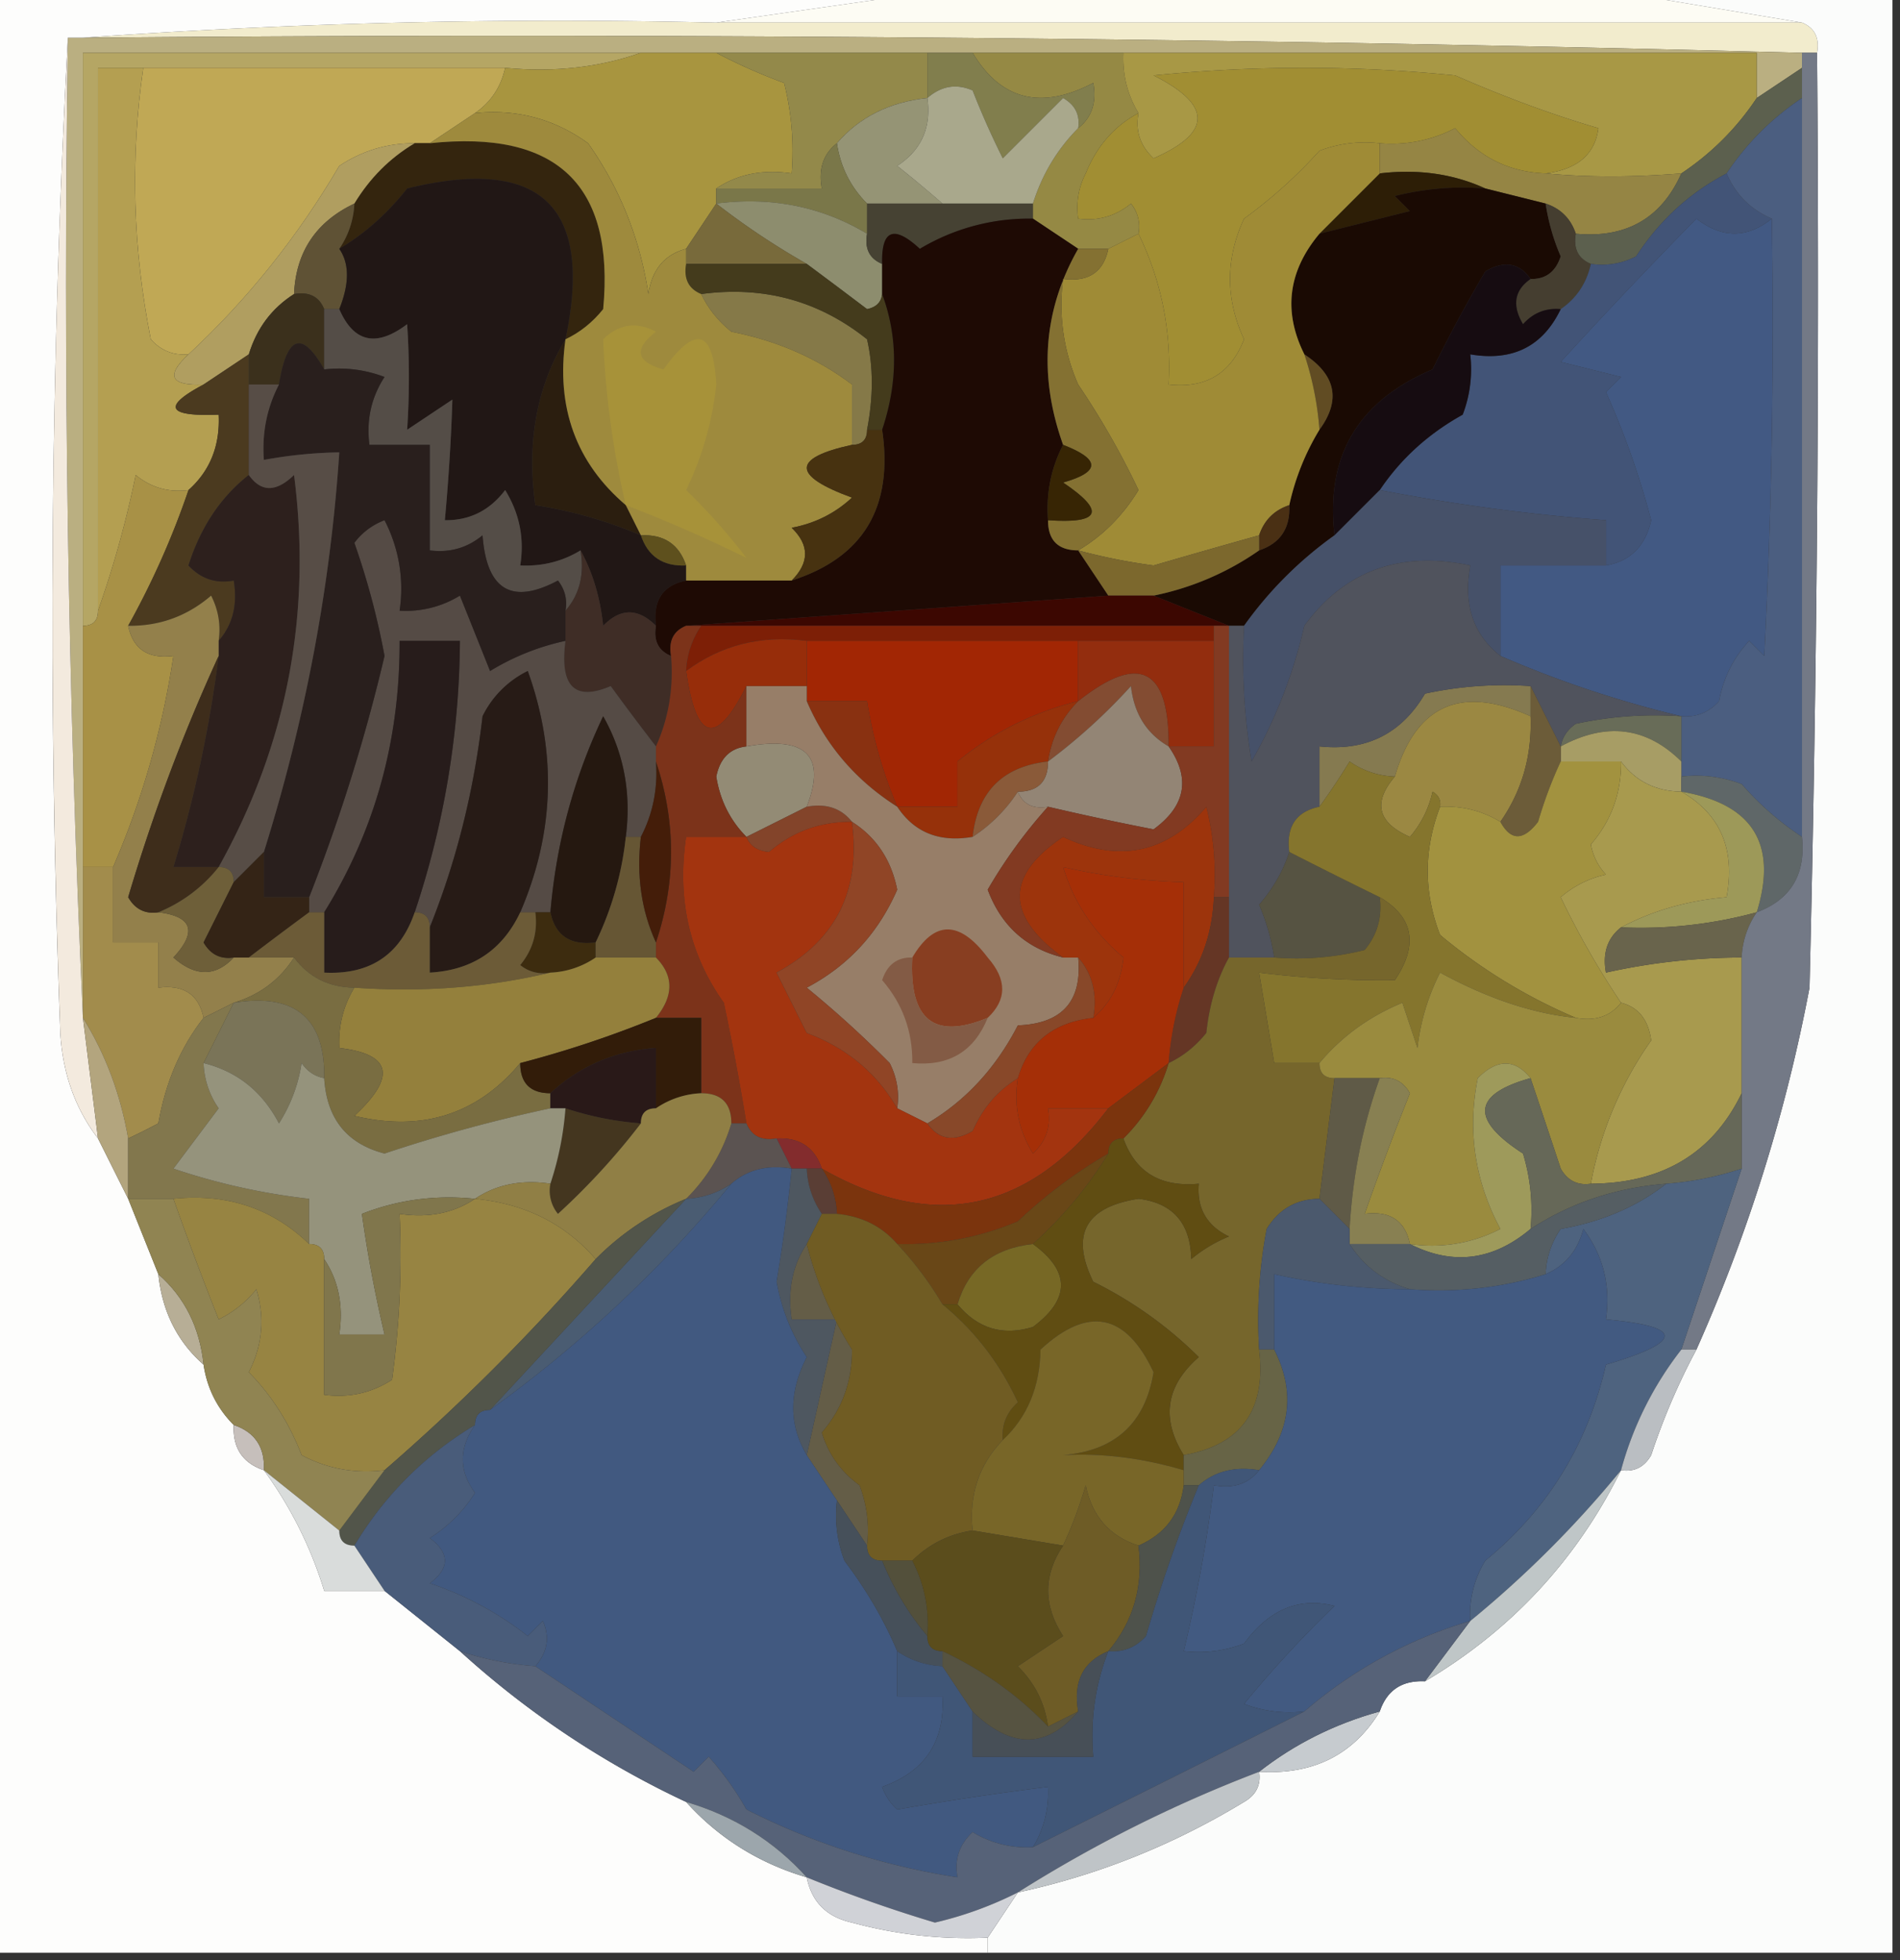 <svg xmlns="http://www.w3.org/2000/svg" width="126" height="130" style="shape-rendering:geometricPrecision;text-rendering:geometricPrecision;image-rendering:optimizeQuality;fill-rule:evenodd;clip-rule:evenodd"><rect width="100%" height="100%" fill="#333333" stroke="none"/><path style="opacity:1" fill="#fdfcf4" d="M61.5-.5h46l12 2h-72l14-2z"/><path style="opacity:1" fill="#f2eccd" d="M5.5 2.5a441.595 441.595 0 0 1 42-1h72c.838.342 1.172 1.008 1 2h-1a3249.6 3249.6 0 0 0-114-1z"/><path style="opacity:1" fill="#baaf81" d="M4.5 2.5h1a3249.6 3249.6 0 0 1 114 1v1l-3 2v-3H5.5v64c-.997-21.494-1.33-43.16-1-65z"/><path style="opacity:1" fill="#b5a664" d="M42.5 3.5c-2.787.977-5.787 1.31-9 1h-27v36c0 .667-.333 1-1 1v-38h37z"/><path style="opacity:1" fill="#fdfdfc" d="M-.5-.5h62l-14 2a441.595 441.595 0 0 0-42 1h-1a728.256 728.256 0 0 0-.5 66c.156 2.69.99 5.024 2.5 7l2 4 2 5c.255 2.467 1.255 4.467 3 6 .233 1.562.9 2.895 2 4-.073 1.527.594 2.527 2 3a26.792 26.792 0 0 1 4 8h4l5 4a60.143 60.143 0 0 0 15 10c2.162 2.397 4.829 4.064 8 5 .325 1.632 1.325 2.632 3 3a29.144 29.144 0 0 0 9 1v1h-66V-.5z"/><path style="opacity:1" fill="#c0a855" d="M9.5 4.5h24c-.282 1.278-.949 2.278-2 3l-3 2h-1c-1.808-.009-3.475.491-5 1.5-2.752 4.693-6.085 8.86-10 12.5-.996.086-1.83-.248-2.5-1-1.196-6.033-1.363-12.033-.5-18z"/><path style="opacity:1" fill="#a8953f" d="M42.5 3.5h5a36.212 36.212 0 0 0 4.5 2c.495 1.973.662 3.973.5 6-1.915-.284-3.581.049-5 1v1l-2 3c-1.431.38-2.264 1.38-2.5 3-.557-3.675-1.89-7.008-4-10-2.228-1.613-4.728-2.28-7.5-2 1.051-.722 1.718-1.722 2-3 3.213.31 6.213-.023 9-1z"/><path style="opacity:1" fill="#958944" d="M64.5 3.5h10c-.067 1.459.266 2.792 1 4-1.593.848-2.76 2.181-3.5 4a4.932 4.932 0 0 0-.5 3c1.322.17 2.489-.163 3.5-1 .464.594.631 1.261.5 2l-2 1h-2l-3-2v-1c.61-1.934 1.61-3.6 3-5 .904-.709 1.237-1.709 1-3-3.454 1.81-6.12 1.143-8-2z"/><path style="opacity:1" fill="#a89845" d="M74.5 3.5h42v3c-1.333 2-3 3.667-5 5-3.248.262-6.248.262-9 0 2.106-.262 3.273-1.262 3.5-3-2.967-.864-6.134-2.03-9.5-3.5a100.25 100.25 0 0 0-20 0c3.89 1.963 3.89 3.796 0 5.5-.886-.825-1.219-1.825-1-3-.734-1.208-1.067-2.541-1-4z"/><path style="opacity:1" fill="#817e4d" d="M61.5 3.5h3c1.88 3.143 4.546 3.81 8 2 .237 1.291-.096 2.291-1 3 .13-.876-.203-1.543-1-2l-4 4a54.516 54.516 0 0 1-2-4.5c-1.077-.47-2.077-.303-3 .5v-3z"/><path style="opacity:1" fill="#34250e" d="M27.5 9.5h1c8.439-.897 12.272 2.77 11.5 11-.708.88-1.542 1.547-2.5 2 1.863-8.832-1.637-12.165-10.5-10-1.301 1.655-2.801 2.989-4.5 4a5.728 5.728 0 0 0 1-3c1.027-1.694 2.36-3.027 4-4z"/><path style="opacity:1" fill="#93894a" d="M47.5 3.5h14v3c-2.514.27-4.514 1.27-6 3-.904.709-1.237 1.709-1 3h-7c1.419-.951 3.085-1.284 5-1a18.436 18.436 0 0 0-.5-6 36.212 36.212 0 0 1-4.5-2z"/><path style="opacity:1" fill="#959475" d="M61.5 6.5c.273 1.951-.393 3.451-2 4.5 1.07.852 2.07 1.685 3 2.5h-5c-1.1-1.105-1.767-2.438-2-4 1.486-1.73 3.486-2.73 6-3z"/><path style="opacity:1" fill="#a9a88c" d="M71.5 8.5c-1.39 1.4-2.39 3.066-3 5h-6a81.718 81.718 0 0 0-3-2.5c1.607-1.049 2.273-2.549 2-4.5.923-.803 1.923-.97 3-.5.59 1.51 1.256 3.01 2 4.5l4-4c.797.457 1.13 1.124 1 2z"/><path style="opacity:1" fill="#7a7749" d="M55.5 9.5c.233 1.562.9 2.895 2 4v2c-3.005-1.8-6.338-2.466-10-2v-1h7c-.237-1.291.096-2.291 1-3z"/><path style="opacity:1" fill="#958544" d="M102.5 11.5c2.752.262 5.752.262 9 0-1.329 2.98-3.663 4.313-7 4-.333-1-1-1.667-2-2l-4-1c-2.107-.968-4.44-1.302-7-1v-2a9.106 9.106 0 0 0 5-1c1.571 1.915 3.571 2.915 6 3z"/><path style="opacity:1" fill="#a18e33" d="M102.5 11.5c-2.429-.085-4.429-1.085-6-3a9.106 9.106 0 0 1-5 1 8.434 8.434 0 0 0-4 .5 31.857 31.857 0 0 1-5 4.5c-1.238 2.668-1.238 5.334 0 8-.875 2.273-2.542 3.273-5 3 .19-3.532-.477-6.865-2-10a2.428 2.428 0 0 0-.5-2c-1.011.837-2.178 1.17-3.5 1a4.932 4.932 0 0 1 .5-3c.74-1.819 1.907-3.152 3.5-4-.219 1.175.114 2.175 1 3 3.89-1.704 3.89-3.537 0-5.5a100.25 100.25 0 0 1 20 0c3.366 1.47 6.533 2.636 9.5 3.5-.227 1.738-1.394 2.738-3.5 3z"/><path style="opacity:1" fill="#2d1e06" d="M91.5 11.5c2.56-.302 4.893.032 7 1a18.436 18.436 0 0 0-6 .5l1 1-6 1.5 4-4z"/><path style="opacity:1" fill="#8d8d6e" d="M47.5 13.5c3.662-.466 6.995.2 10 2-.172.992.162 1.658 1 2v2c-.06.543-.393.876-1 1a493.061 493.061 0 0 0-4-3 49.852 49.852 0 0 1-6-4z"/><path style="opacity:1" fill="#1a0a03" d="m98.5 12.5 4 1a14.102 14.102 0 0 0 1 3.5c-.336 1.03-1.003 1.53-2 1.5-.751-1.073-1.75-1.24-3-.5a99.673 99.673 0 0 0-3.5 6.5c-4.94 2.09-7.106 5.758-6.5 11a25.635 25.635 0 0 0-6 6h-1l-5-2a18.674 18.674 0 0 0 7-3c1.406-.473 2.073-1.473 2-3a16.328 16.328 0 0 1 2-5c1.43-1.955 1.097-3.621-1-5-1.417-2.84-1.084-5.507 1-8l6-1.5-1-1a18.436 18.436 0 0 1 6-.5z"/><path style="opacity:1" fill="#5c604e" d="M119.5 4.5v2c-2 1.333-3.667 3-5 5-2.455 1.287-4.455 3.12-6 5.5a4.932 4.932 0 0 1-3 .5c-.838-.342-1.172-1.008-1-2 3.337.313 5.671-1.02 7-4 2-1.333 3.667-3 5-5l3-2z"/><path style="opacity:1" fill="#464233" d="M57.5 13.5h11v1a14.075 14.075 0 0 0-7.5 2c-1.726-1.598-2.56-1.264-2.5 1-.838-.342-1.172-1.008-1-2v-2z"/><path style="opacity:1" fill="#786a3b" d="M47.5 13.5a49.852 49.852 0 0 0 6 4h-8v-1l2-3z"/><path style="opacity:1" fill="#b09e60" d="M27.5 9.5c-1.64.973-2.973 2.306-4 4-2.544 1.208-3.878 3.208-4 6-1.474.936-2.474 2.27-3 4l-3 2c-2.198.091-2.531-.576-1-2 3.915-3.64 7.248-7.807 10-12.5 1.525-1.009 3.192-1.509 5-1.5z"/><path style="opacity:1" fill="#5f5235" d="M23.5 13.5a5.728 5.728 0 0 1-1 3c.676.979.676 2.312 0 4h-1c-.342-.838-1.008-1.172-2-1 .122-2.792 1.456-4.792 4-6z"/><path style="opacity:1" fill="#211715" d="M37.5 22.5c-1.914 3.184-2.58 6.851-2 11a29.413 29.413 0 0 1 7 2c.473 1.406 1.473 2.073 3 2v1c-1.548.321-2.215 1.321-2 3-1.188-1.184-2.355-1.184-3.5 0-.198-1.882-.698-3.548-1.5-5-1.208.734-2.541 1.067-4 1 .285-1.788-.048-3.455-1-5-1.024 1.353-2.357 2.02-4 2 .25-2.714.417-5.38.5-8l-3 2a52.61 52.61 0 0 0 0-7c-2.045 1.543-3.545 1.21-4.5-1 .676-1.688.676-3.021 0-4 1.699-1.011 3.199-2.345 4.5-4 8.863-2.165 12.363 1.168 10.5 10z"/><path style="opacity:1" fill="#453e30" d="M102.5 13.5c1 .333 1.667 1 2 2-.172.992.162 1.658 1 2-.282 1.278-.949 2.278-2 3-.996-.086-1.829.248-2.5 1-.74-1.25-.573-2.25.5-3 .997.03 1.664-.47 2-1.5a14.102 14.102 0 0 1-1-3.5z"/><path style="opacity:1" fill="#857948" d="M46.5 19.5c4.134-.557 7.8.443 11 3 .42 1.826.42 3.826 0 6 0 .667-.333 1-1 1v-4c-2.294-1.737-4.96-2.904-8-3.5-.88-.708-1.547-1.542-2-2.5z"/><path style="opacity:1" fill="#443b1c" d="M45.5 17.5h8c1.315.976 2.648 1.976 4 3 .607-.124.94-.457 1-1 1.051 2.844 1.051 5.844 0 9h-1c.42-2.174.42-4.174 0-6-3.2-2.557-6.866-3.557-11-3-.838-.342-1.172-1.008-1-2z"/><path style="opacity:1" fill="#3b301c" d="M19.5 19.5c.992-.172 1.658.162 2 1v4c-1.469-2.6-2.469-2.267-3 1h-2v-2c.526-1.73 1.526-3.064 3-4z"/><path style="opacity:1" fill="#425477" d="M114.5 11.5c.6 1.4 1.6 2.4 3 3-1.635 1.315-3.301 1.315-5 0a364.773 364.773 0 0 0-9 9.5l4 1-1 1a55.03 55.03 0 0 1 3 8.5c-.379 1.713-1.379 2.713-3 3v-3a128.88 128.88 0 0 1-15-2c1.39-2.071 3.224-3.738 5.5-5a8.434 8.434 0 0 0 .5-4c2.813.475 4.813-.525 6-3 1.051-.722 1.718-1.722 2-3a4.932 4.932 0 0 0 3-.5c1.545-2.38 3.545-4.213 6-5.5z"/><path style="opacity:1" fill="#614c23" d="M86.5 23.5c2.097 1.379 2.43 3.045 1 5a20.677 20.677 0 0 0-1-5z"/><path style="opacity:1" fill="#160c11" d="M101.5 18.5c-1.073.75-1.24 1.75-.5 3 .671-.752 1.504-1.086 2.5-1-1.187 2.475-3.187 3.475-6 3a8.434 8.434 0 0 1-.5 4c-2.276 1.262-4.11 2.929-5.5 5l-3 3c-.606-5.242 1.56-8.91 6.5-11a99.673 99.673 0 0 1 3.5-6.5c1.25-.74 2.249-.573 3 .5z"/><path style="opacity:1" fill="#2b1e0f" d="M37.5 22.5c-.633 4.518.7 8.184 4 11l1 2a29.413 29.413 0 0 0-7-2c-.58-4.149.086-7.816 2-11z"/><path style="opacity:1" fill="#9f8b36" d="M91.5 9.5v2l-4 4c-2.084 2.493-2.417 5.16-1 8a20.677 20.677 0 0 1 1 5 16.328 16.328 0 0 0-2 5c-1 .333-1.667 1-2 2-2.326.651-4.66 1.318-7 2a39.12 39.12 0 0 1-5-1c1.618-.951 2.951-2.284 4-4a53.39 53.39 0 0 0-4-7 13.117 13.117 0 0 1-1-7c1.679.215 2.679-.452 3-2l2-1c1.523 3.135 2.19 6.468 2 10 2.458.273 4.125-.727 5-3-1.238-2.666-1.238-5.332 0-8a31.857 31.857 0 0 0 5-4.5 8.434 8.434 0 0 1 4-.5z"/><path style="opacity:1" fill="#425983" d="M117.5 14.5c.166 9.672 0 19.34-.5 29l-1-1c-1.044 1.123-1.71 2.456-2 4-.671.752-1.504 1.086-2.5 1a72.227 72.227 0 0 1-12-4v-6h7c1.621-.287 2.621-1.287 3-3a55.03 55.03 0 0 0-3-8.5l1-1-4-1a364.773 364.773 0 0 1 9-9.5c1.699 1.315 3.365 1.315 5 0z"/><path style="opacity:1" fill="#1e0a04" d="m68.5 14.5 3 2c-2.314 4.059-2.647 8.392-1 13-.8 1.542-1.134 3.209-1 5 0 1.333.667 2 2 2l2 3-28 2c-.838.342-1.172 1.008-1 2-.838-.342-1.172-1.008-1-2-.215-1.679.452-2.679 2-3h7c4.754-1.528 6.754-4.861 6-10 1.051-3.156 1.051-6.156 0-9v-2c-.06-2.264.774-2.598 2.5-1a14.075 14.075 0 0 1 7.5-2z"/><path style="opacity:1" fill="#b49f51" d="M9.5 4.5c-.863 5.967-.696 11.967.5 18 .67.752 1.504 1.086 2.5 1-1.531 1.424-1.198 2.091 1 2-2.758 1.466-2.425 2.133 1 2 .098 2.053-.569 3.72-2 5-1.322.17-2.489-.163-3.5-1a67.65 67.65 0 0 1-2.5 9v-36h3z"/><path style="opacity:1" fill="#9e8a3d" d="M31.5 7.5c2.772-.28 5.272.387 7.5 2 2.11 2.992 3.443 6.325 4 10 .236-1.62 1.069-2.62 2.5-3v1c-.172.992.162 1.658 1 2 .453.958 1.12 1.792 2 2.5 3.04.596 5.706 1.763 8 3.5v4c-3.994.873-3.994 2.04 0 3.5-1.123 1.044-2.456 1.71-4 2 1.184 1.145 1.184 2.312 0 3.5h-7v-1c-.473-1.406-1.473-2.073-3-2l-1-2c-3.3-2.816-4.633-6.482-4-11 .958-.453 1.792-1.12 2.5-2 .772-8.23-3.061-11.897-11.5-11l3-2z"/><path style="opacity:1" fill="#a79239" d="M41.5 33.5a58.773 58.773 0 0 1-1.5-11c1.05-1.017 2.216-1.184 3.5-.5-1.493 1.156-1.326 1.99.5 2.5 2.136-2.976 3.303-2.642 3.5 1a21.091 21.091 0 0 1-2 7 40.281 40.281 0 0 1 4 4.5 95.62 95.62 0 0 0-8-3.5z"/><path style="opacity:1" fill="#f3eade" d="M4.5 2.5c-.33 21.84.003 43.506 1 65l1 8c-1.51-1.976-2.344-4.31-2.5-7-.83-22.17-.663-44.17.5-66z"/><path style="opacity:1" fill="#4b5e80" d="M119.5 6.5v49a19.555 19.555 0 0 1-4-3.5 8.435 8.435 0 0 0-4-.5v-4c.996.086 1.829-.248 2.5-1 .29-1.544.956-2.877 2-4l1 1c.5-9.66.666-19.328.5-29-1.4-.6-2.4-1.6-3-3 1.333-2 3-3.667 5-5z"/><path style="opacity:1" fill="#847132" d="M71.5 16.5h2c-.321 1.548-1.321 2.215-3 2a13.117 13.117 0 0 0 1 7 53.39 53.39 0 0 1 4 7c-1.049 1.716-2.382 3.049-4 4-1.333 0-2-.667-2-2 3.499.241 3.832-.592 1-2.5 2.486-.705 2.486-1.538 0-2.5-1.647-4.608-1.314-8.941 1-13z"/><path style="opacity:1" fill="#a89146" d="M12.5 32.5a54.796 54.796 0 0 1-4 9c.321 1.548 1.321 2.215 3 2a56.094 56.094 0 0 1-4 14h-2v-16c.667 0 1-.333 1-1a67.65 67.65 0 0 0 2.5-9c1.011.837 2.178 1.17 3.5 1z"/><path style="opacity:1" fill="#372504" d="M70.5 29.5c2.486.962 2.486 1.795 0 2.5 2.832 1.908 2.499 2.741-1 2.5-.134-1.791.2-3.458 1-5z"/><path style="opacity:1" fill="#473210" d="M57.5 28.5h1c.754 5.139-1.246 8.472-6 10 1.184-1.188 1.184-2.355 0-3.5 1.544-.29 2.877-.956 4-2-3.994-1.46-3.994-2.627 0-3.5.667 0 1-.333 1-1z"/><path style="opacity:1" fill="#4a3014" d="M85.5 33.5c.073 1.527-.594 2.527-2 3v-1c.333-1 1-1.667 2-2z"/><path style="opacity:1" fill="#465169" d="M91.5 32.5c4.92.955 9.92 1.622 15 2v3h-7v6c-1.808-1.418-2.475-3.418-2-6-4.658-.986-8.325.348-11 4a32.85 32.85 0 0 1-3.5 9 40.936 40.936 0 0 1-.5-9 25.635 25.635 0 0 1 6-6l3-3z"/><path style="opacity:1" fill="#544d47" d="M21.5 20.5h1c.955 2.21 2.455 2.543 4.5 1a52.61 52.61 0 0 1 0 7l3-2c-.083 2.62-.25 5.286-.5 8 1.643.02 2.976-.647 4-2 .952 1.545 1.285 3.212 1 5 1.459.067 2.792-.266 4-1 .268 1.599-.066 2.932-1 4a2.428 2.428 0 0 0-.5-2c-3.062 1.63-4.729.63-5-3-1.011.837-2.178 1.17-3.5 1v-7h-4c-.213-1.644.12-3.144 1-4.5a8.434 8.434 0 0 0-4-.5v-4z"/><path style="opacity:1" fill="#5e501d" d="M42.5 35.5c1.527-.073 2.527.594 3 2-1.527.073-2.527-.594-3-2z"/><path style="opacity:1" fill="#4b3a1f" d="M16.5 23.5v8c-1.863 1.467-3.196 3.467-4 6 .825.886 1.825 1.219 3 1 .268 1.599-.066 2.932-1 4a4.932 4.932 0 0 0-.5-3c-1.584 1.361-3.418 2.028-5.5 2a54.796 54.796 0 0 0 4-9c1.431-1.28 2.098-2.947 2-5-3.425.133-3.758-.534-1-2l3-2z"/><path style="opacity:1" fill="#7c682d" d="M83.5 35.5v1a18.674 18.674 0 0 1-7 3h-3l-2-3a39.12 39.12 0 0 0 5 1c2.34-.682 4.674-1.349 7-2z"/><path style="opacity:1" fill="#2d201d" d="M16.5 31.5c.813 1.153 1.813 1.153 3 0 1.189 9.24-.478 17.906-5 26h-3a83.865 83.865 0 0 0 3-14v-1c.934-1.068 1.268-2.401 1-4-1.175.219-2.175-.114-3-1 .804-2.533 2.137-4.533 4-6z"/><path style="opacity:1" fill="#3f2d26" d="M38.5 36.5c.802 1.452 1.302 3.118 1.5 5 1.145-1.184 2.312-1.184 3.5 0-.172.992.162 1.658 1 2 .175 2.12-.159 4.12-1 6a171.62 171.62 0 0 1-3-4c-2.395 1.023-3.395.023-3-3v-2c.934-1.068 1.268-2.401 1-4z"/><path style="opacity:1" fill="#554b45" d="M37.5 42.5c-.395 3.023.605 4.023 3 3a171.62 171.62 0 0 0 3 4v1c.134 1.791-.2 3.458-1 5h-1c.375-2.897-.125-5.563-1.5-8-1.945 4.082-3.112 8.416-3.5 13h-2c2.272-5.276 2.439-10.609.5-16a6.541 6.541 0 0 0-3 3c-.568 4.94-1.735 9.607-3.5 14 0-.667-.333-1-1-1a57.67 57.67 0 0 0 3-18h-4c.025 6.59-1.642 12.59-5 18h-1v-1a116.841 116.841 0 0 0 5-16 50.125 50.125 0 0 0-2-7.5 4.452 4.452 0 0 1 2-1.5 9.864 9.864 0 0 1 1 6 6.845 6.845 0 0 0 4-1l2 5a16.066 16.066 0 0 1 5-2z"/><path style="opacity:1" fill="#3c0701" d="M73.5 39.5h3l5 2h-36l28-2z"/><path style="opacity:1" fill="#7d1f06" d="M46.5 41.5h34v1h-27c-3.013-.393-5.68.274-8 2a5.728 5.728 0 0 1 1-3z"/><path style="opacity:1" fill="#93804b" d="M14.5 42.5v1c-2.335 5.075-4.335 10.408-6 16 .457.797 1.124 1.13 2 1 2.258.275 2.592 1.275 1 3 1.458 1.282 2.792 1.282 4 0h4c-.948 1.478-2.28 2.478-4 3l-2 1c-.321-1.548-1.321-2.215-3-2v-3h-3v-5a56.094 56.094 0 0 0 4-14c-1.679.215-2.679-.452-3-2 2.082.028 3.916-.639 5.5-2 .483.948.65 1.948.5 3z"/><path style="opacity:1" fill="#291f1d" d="M21.5 24.5a8.434 8.434 0 0 1 4 .5c-.88 1.356-1.213 2.856-1 4.5h4v7c1.322.17 2.489-.163 3.5-1 .271 3.63 1.938 4.63 5 3 .464.594.631 1.261.5 2v2a16.066 16.066 0 0 0-5 2l-2-5a6.845 6.845 0 0 1-4 1 9.864 9.864 0 0 0-1-6 4.452 4.452 0 0 0-2 1.5 50.125 50.125 0 0 1 2 7.5 116.841 116.841 0 0 1-5 16h-3v-3c2.745-8.778 4.412-17.612 5-26.5a29.816 29.816 0 0 0-5 .5c-.134-1.791.2-3.458 1-5 .531-3.267 1.531-3.6 3-1z"/><path style="opacity:1" fill="#a22604" d="M53.5 42.5h18v4c-3.012.755-5.678 2.088-8 4v3h-4a29.413 29.413 0 0 1-2-7h-4v-4z"/><path style="opacity:1" fill="#857a50" d="M101.5 45.5v2c-4.613-2.089-7.613-.756-9 4a5.576 5.576 0 0 1-3-1 44.293 44.293 0 0 1-2 3v-4c3.106.326 5.44-.84 7-3.5a24.939 24.939 0 0 1 7-.5z"/><path style="opacity:1" fill="#972d0a" d="M53.5 42.5v3h-4c-2.007 4.015-3.34 3.682-4-1 2.32-1.726 4.987-2.393 8-2z"/><path style="opacity:1" fill="#893111" d="M53.5 46.5h4a29.413 29.413 0 0 0 2 7c-2.743-1.74-4.743-4.073-6-7z"/><path style="opacity:1" fill="#834c32" d="M77.5 49.5c-1.466-.847-2.3-2.18-2.5-4a38.44 38.44 0 0 1-5.5 5c.233-1.562.9-2.895 2-4 4.04-3.206 6.04-2.206 6 3z"/><path style="opacity:1" fill="#686c58" d="M111.5 47.5v3c-2.315-2.297-4.982-2.63-8-1 .111-.617.444-1.117 1-1.5a24.939 24.939 0 0 1 7-.5z"/><path style="opacity:1" fill="#932d0e" d="M71.5 42.5h9v7h-3c.04-5.206-1.96-6.206-6-3v-4z"/><path style="opacity:1" fill="#938b75" d="M49.5 49.5c3.971-.705 5.305.629 4 4l-4 2c-1.082-1.094-1.748-2.427-2-4 .247-1.213.914-1.88 2-2z"/><path style="opacity:1" fill="#96310a" d="M71.5 46.5c-1.1 1.105-1.767 2.438-2 4-3 .333-4.667 2-5 5-2.198.38-3.865-.287-5-2h4v-3c2.322-1.912 4.988-3.245 8-4z"/><path style="opacity:1" fill="#574d46" d="M16.5 25.5h2c-.8 1.542-1.134 3.209-1 5a29.816 29.816 0 0 1 5-.5c-.588 8.888-2.255 17.722-5 26.5l-2 2c0-.667-.333-1-1-1 4.522-8.094 6.189-16.76 5-26-1.187 1.153-2.187 1.153-3 0v-6z"/><path style="opacity:1" fill="#271c1b" d="M27.5 60.5c-.965 2.82-2.965 4.153-6 4v-4c3.358-5.41 5.025-11.41 5-18h4a57.67 57.67 0 0 1-3 18z"/><path style="opacity:1" fill="#938575" d="M77.5 49.5c1.468 2.11 1.135 3.944-1 5.5-2.257-.437-4.59-.937-7-1.5-.992.172-1.658-.162-2-1 1.333 0 2-.667 2-2a38.44 38.44 0 0 0 5.5-5c.2 1.82 1.034 3.153 2.5 4z"/><path style="opacity:1" fill="#50535d" d="M99.5 43.5a72.227 72.227 0 0 0 12 4 24.939 24.939 0 0 0-7 .5c-.556.383-.889.883-1 1.5l-2-4a24.939 24.939 0 0 0-7 .5c-1.56 2.66-3.894 3.826-7 3.5v4c-1.548.321-2.215 1.321-2 3-.404 1.256-1.07 2.423-2 3.5.49 1.139.823 2.305 1 3.5h-3v-22h1a40.936 40.936 0 0 0 .5 9 32.85 32.85 0 0 0 3.5-9c2.675-3.652 6.342-4.986 11-4-.475 2.582.192 4.582 2 6z"/><path style="opacity:1" fill="#9b8842" d="M101.5 47.5c.1 2.608-.567 4.942-2 7-1.208-.734-2.541-1.067-4-1 .065-.438-.101-.772-.5-1a6.807 6.807 0 0 1-1.5 3c-2.142-.937-2.476-2.27-1-4 1.387-4.756 4.387-6.089 9-4z"/><path style="opacity:1" fill="#a79d65" d="M111.5 50.5v2c-1.699-.027-3.033-.694-4-2h-4v-1c3.018-1.63 5.685-1.297 8 1z"/><path style="opacity:1" fill="#6c5c39" d="m101.5 45.5 2 4v1c-.59 1.266-1.09 2.6-1.5 4-.977 1.274-1.811 1.274-2.5 0 1.433-2.058 2.1-4.392 2-7v-2z"/><path style="opacity:1" fill="#83442a" d="M53.5 53.5c1.291-.237 2.291.096 3 1-2.1-.023-3.933.644-5.5 2-.765-.07-1.265-.403-1.5-1l4-2z"/><path style="opacity:1" fill="#8a5a39" d="M69.5 50.5c0 1.333-.667 2-2 2a10.174 10.174 0 0 1-3 3c.333-3 2-4.667 5-5z"/><path style="opacity:1" fill="#3e2d1b" d="M14.5 43.5a83.865 83.865 0 0 1-3 14h3a9.818 9.818 0 0 1-4 3c-.876.13-1.543-.203-2-1 1.665-5.592 3.665-10.925 6-16z"/><path style="opacity:1" fill="#7c331a" d="M45.5 41.5h1a5.728 5.728 0 0 0-1 3c.66 4.682 1.993 5.015 4 1v4c-1.086.12-1.753.787-2 2 .252 1.573.918 2.906 2 4h-4c-.61 4.135.223 7.801 2.5 11a168.19 168.19 0 0 1 1.5 8h-1c0-1.333-.667-2-2-2v-5h-3c1.186-1.461 1.186-2.795 0-4v-1c1.333-4 1.333-8 0-12v-1c.841-1.88 1.175-3.88 1-6-.172-.992.162-1.658 1-2z"/><path style="opacity:1" fill="#977e68" d="M49.5 45.5h4v1c1.257 2.927 3.257 5.26 6 7 1.135 1.713 2.802 2.38 5 2a10.174 10.174 0 0 0 3-3c.342.838 1.008 1.172 2 1a32.894 32.894 0 0 0-4 5.5c.899 2.401 2.566 3.901 5 4.5h1c.28 2.888-1.053 4.388-4 4.5-1.462 2.832-3.462 4.999-6 6.5l-2-1a4.932 4.932 0 0 0-.5-3 71.22 71.22 0 0 0-5.5-5c2.742-1.446 4.742-3.613 6-6.5-.398-1.981-1.398-3.481-3-4.5-.709-.904-1.709-1.237-3-1 1.305-3.371-.029-4.705-4-4v-4z"/><path style="opacity:1" fill="#823a22" d="M80.5 41.5h1v18h-1a18.436 18.436 0 0 0-.5-6c-2.612 3.076-5.779 3.742-9.5 2-3.832 2.557-3.832 5.224 0 8-2.434-.599-4.101-2.099-5-4.5a32.894 32.894 0 0 1 4-5.5c2.41.563 4.743 1.063 7 1.5 2.135-1.556 2.468-3.39 1-5.5h3v-8z"/><path style="opacity:1" fill="#5f6768" d="M111.5 52.5v-1a8.435 8.435 0 0 1 4 .5 19.555 19.555 0 0 0 4 3.5c.259 2.49-.741 4.156-3 5 1.399-4.53-.267-7.196-5-8z"/><path style="opacity:1" fill="#9d340c" d="M80.5 59.5c-.095 2.286-.762 4.286-2 6v-7a41.58 41.58 0 0 1-8-1c.714 2.374 2.048 4.374 4 6-.168 1.67-.835 3.004-2 4 .268-1.599-.066-2.932-1-4h-1c-3.832-2.776-3.832-5.443 0-8 3.721 1.742 6.888 1.076 9.5-2 .496 1.973.662 3.973.5 6z"/><path style="opacity:1" fill="#9d9959" d="M111.5 52.5c4.733.804 6.399 3.47 5 8a29.221 29.221 0 0 1-9 1c2.099-1.112 4.433-1.779 7-2 .591-3.175-.409-5.509-3-7z"/><path style="opacity:1" fill="#fbfcfb" d="M107.5-.5h18v130h-60v-1l2-3c5.29-1.141 10.29-3.141 15-6 .797-.457 1.13-1.124 1-2 3.585.208 6.251-1.125 8-4 .473-1.406 1.473-2.073 3-2 5.719-3.385 10.052-8.052 13-14 .876.13 1.543-.203 2-1a43.863 43.863 0 0 1 3-7 108.3 108.3 0 0 0 7.5-24c.5-20.664.667-41.33.5-62 .172-.992-.162-1.658-1-2l-12-2z"/><path style="opacity:1" fill="#271b16" d="M34.5 60.5c-1.182 2.51-3.182 3.843-6 4v-3c1.765-4.393 2.932-9.06 3.5-14a6.541 6.541 0 0 1 3-3c1.939 5.391 1.772 10.724-.5 16z"/><path style="opacity:1" fill="#a3340f" d="M56.5 54.5c.605 4.542-1.062 7.875-5 10l2 4c2.648.99 4.648 2.656 6 5l2 1c.75 1.073 1.75 1.24 3 .5.663-1.519 1.663-2.685 3-3.5-.285 1.788.048 3.455 1 5 .886-.825 1.219-1.825 1-3h4c-5.245 6.897-11.578 8.23-19 4-.473-1.406-1.473-2.073-3-2-.992.172-1.658-.162-2-1a168.19 168.19 0 0 0-1.5-8c-2.277-3.199-3.11-6.865-2.5-11h4c.235.597.735.93 1.5 1 1.567-1.356 3.4-2.023 5.5-2z"/><path style="opacity:1" fill="#a89a4e" d="M107.5 50.5c.967 1.306 2.301 1.973 4 2 2.591 1.491 3.591 3.825 3 7-2.567.221-4.901.888-7 2-.904.709-1.237 1.709-1 3a41.742 41.742 0 0 1 9-1v9c-1.922 3.976-5.255 5.976-10 6a23.968 23.968 0 0 1 4-9.5c-.184-1.376-.851-2.209-2-2.5a54.962 54.962 0 0 1-4-7 6.807 6.807 0 0 1 3-1.5 3.944 3.944 0 0 1-1-2c1.356-1.567 2.023-3.4 2-5.5z"/><path style="opacity:1" fill="#6e5f39" d="M14.5 57.5c.667 0 1 .333 1 1l-2 4c.457.797 1.124 1.13 2 1-1.208 1.282-2.542 1.282-4 0 1.592-1.725 1.258-2.725-1-3a9.818 9.818 0 0 0 4-3z"/><path style="opacity:1" fill="#251810" d="M41.5 55.5a21.16 21.16 0 0 1-2 7c-1.679.215-2.679-.452-3-2 .388-4.584 1.555-8.918 3.5-13 1.375 2.437 1.875 5.103 1.5 8z"/><path style="opacity:1" fill="#342416" d="M17.5 56.5v3h3v1a303.438 303.438 0 0 0-4 3h-1c-.876.13-1.543-.203-2-1l2-4 2-2z"/><path style="opacity:1" fill="#a2923f" d="M103.5 50.5h4c.023 2.1-.644 3.933-2 5.5a3.944 3.944 0 0 0 1 2 6.807 6.807 0 0 0-3 1.5 54.962 54.962 0 0 0 4 7c-.709.904-1.709 1.237-3 1a35.796 35.796 0 0 1-9-5.5c-1.09-2.818-1.09-5.651 0-8.5 1.459-.067 2.792.266 4 1 .689 1.274 1.523 1.274 2.5 0 .41-1.4.91-2.734 1.5-4z"/><path style="opacity:1" fill="#3d2c0f" d="M35.5 60.5h1c.321 1.548 1.321 2.215 3 2v1a5.728 5.728 0 0 1-3 1 2.428 2.428 0 0 1-2-.5c.837-1.011 1.17-2.178 1-3.5z"/><path style="opacity:1" fill="#665634" d="M41.5 55.5h1c-.302 2.56.032 4.893 1 7v1h-4v-1a21.16 21.16 0 0 0 2-7z"/><path style="opacity:1" fill="#441d09" d="M43.5 50.5c1.333 4 1.333 8 0 12-.968-2.107-1.302-4.44-1-7 .8-1.542 1.134-3.209 1-5z"/><path style="opacity:1" fill="#565342" d="M85.5 56.5c2.017 1.03 4.017 2.03 6 3 .17 1.322-.163 2.489-1 3.5a18.436 18.436 0 0 1-6 .5 14.076 14.076 0 0 0-1-3.5c.93-1.077 1.596-2.244 2-3.5z"/><path style="opacity:1" fill="#904526" d="M56.5 54.5c1.602 1.019 2.602 2.519 3 4.5-1.258 2.887-3.258 5.054-6 6.5a71.22 71.22 0 0 1 5.5 5c.483.948.65 1.948.5 3-1.352-2.344-3.352-4.01-6-5l-2-4c3.938-2.125 5.605-5.458 5-10z"/><path style="opacity:1" fill="#69644c" d="M116.5 60.5a5.727 5.727 0 0 0-1 3 41.742 41.742 0 0 0-9 1c-.237-1.291.096-2.291 1-3 3.07.132 6.07-.201 9-1z"/><path style="opacity:1" fill="#6c5b37" d="M20.5 60.5h1v4c3.035.153 5.035-1.18 6-4 .667 0 1 .333 1 1v3c2.818-.157 4.818-1.49 6-4h1c.17 1.322-.163 2.489-1 3.5a2.428 2.428 0 0 0 2 .5c-4.134.985-8.468 1.318-13 1-1.7-.027-3.033-.694-4-2h-3a303.438 303.438 0 0 1 4-3z"/><path style="opacity:1" fill="#94803c" d="M39.5 63.5h4c1.186 1.205 1.186 2.539 0 4a71.237 71.237 0 0 1-9 3c-2.847 3.409-6.514 4.576-11 3.5 2.804-2.6 2.47-4.1-1-4.5-.067-1.459.266-2.792 1-4 4.532.318 8.866-.015 13-1a5.728 5.728 0 0 0 3-1z"/><path style="opacity:1" fill="#883e21" d="M65.5 67.5c-3.553 1.47-5.22.138-5-4 1.464-2.484 3.13-2.484 5 0 1.282 1.458 1.282 2.792 0 4z"/><path style="opacity:1" fill="#653625" d="M80.5 59.5h1v4c-.802 1.452-1.302 3.118-1.5 5-.708.88-1.542 1.547-2.5 2a20.677 20.677 0 0 1 1-5c1.238-1.714 1.905-3.714 2-6z"/><path style="opacity:1" fill="#85752d" d="M92.5 51.5c-1.476 1.73-1.142 3.063 1 4a6.807 6.807 0 0 0 1.5-3c.399.228.565.562.5 1-1.09 2.849-1.09 5.682 0 8.5a35.796 35.796 0 0 0 9 5.5c-2.845-.28-5.845-1.28-9-3a14.73 14.73 0 0 0-1.5 5l-1-3c-2.205.912-4.038 2.245-5.5 4h-3l-1-6c3.025.377 6.025.543 9 .5 1.578-2.339 1.245-4.172-1-5.5-1.983-.97-3.983-1.97-6-3-.215-1.679.452-2.679 2-3a44.293 44.293 0 0 0 2-3c.917.627 1.917.96 3 1z"/><path style="opacity:1" fill="#a28c4c" d="M5.5 57.5h2v5h3v3c1.679-.215 2.679.452 3 2-1.526 1.95-2.526 4.283-3 7-.683.363-1.35.696-2 1-.507-2.931-1.507-5.598-3-8v-10z"/><path style="opacity:1" fill="#796d41" d="M19.5 63.5c.967 1.306 2.3 1.973 4 2-.734 1.208-1.067 2.541-1 4 3.47.4 3.804 1.9 1 4.5 4.486 1.076 8.153-.091 11-3.5 0 1.333.667 2 2 2v1c-3.706.79-7.372 1.79-11 3-2.504-.65-3.837-2.317-4-5 .06-3.985-1.94-5.652-6-5 1.72-.522 3.052-1.522 4-3z"/><path style="opacity:1" fill="#835b45" d="M60.5 63.5c-.22 4.138 1.447 5.47 5 4-.9 2.227-2.567 3.227-5 3 .023-2.1-.644-3.933-2-5.5.336-1.03 1.003-1.53 2-1.5z"/><path style="opacity:1" fill="#884829" d="M71.5 63.5c.934 1.068 1.268 2.401 1 4-2.627.29-4.294 1.624-5 4-1.337.815-2.337 1.981-3 3.5-1.25.74-2.25.573-3-.5 2.538-1.501 4.538-3.668 6-6.5 2.947-.112 4.28-1.612 4-4.5z"/><path style="opacity:1" fill="#a52f07" d="M78.5 65.5a20.677 20.677 0 0 0-1 5l-4 3h-4c.219 1.175-.114 2.175-1 3-.952-1.545-1.285-3.212-1-5 .706-2.376 2.373-3.71 5-4 1.165-.996 1.832-2.33 2-4-1.952-1.626-3.286-3.626-4-6a41.58 41.58 0 0 0 8 1v7z"/><path style="opacity:1" fill="#b3a57e" d="M5.5 67.5c1.493 2.402 2.493 5.069 3 8v4l-2-4-1-8z"/><path style="opacity:1" fill="#7a7458" d="M15.5 66.5c4.06-.652 6.06 1.015 6 5-.617-.11-1.117-.444-1.5-1a10.253 10.253 0 0 1-1.5 4c-1.105-2.111-2.771-3.445-5-4l2-4z"/><path style="opacity:1" fill="#321c09" d="M43.5 67.5h3v5a5.728 5.728 0 0 0-3 1v-4c-2.706.188-5.04 1.188-7 3-1.333 0-2-.667-2-2a71.237 71.237 0 0 0 9-3z"/><path style="opacity:1" fill="#76662c" d="M91.5 59.5c2.245 1.328 2.578 3.161 1 5.5a65.024 65.024 0 0 1-9-.5l1 6h3c0 .667.333 1 1 1l-1 8c-1.517.01-2.684.677-3.5 2a32.437 32.437 0 0 0-.5 8c.489 3.987-1.178 6.32-5 7-1.517-2.436-1.184-4.602 1-6.5a26.694 26.694 0 0 0-7-5c-1.524-3.116-.524-4.95 3-5.5 2.278.281 3.445 1.615 3.5 4a9.468 9.468 0 0 1 2.5-1.5c-1.473-.71-2.14-1.876-2-3.5-2.534.24-4.2-.76-5-3a11.741 11.741 0 0 0 3-5c.958-.453 1.792-1.12 2.5-2 .198-1.882.698-3.548 1.5-5h3a18.436 18.436 0 0 0 6-.5c.837-1.011 1.17-2.178 1-3.5z"/><path style="opacity:1" fill="#9a8b3e" d="M104.5 67.5c1.291.237 2.291-.096 3-1 1.149.291 1.816 1.124 2 2.5a23.968 23.968 0 0 0-4 9.5c-.876.13-1.543-.203-2-1-.672-2.03-1.338-4.03-2-6-1.042-1.291-2.208-1.291-3.5 0-.695 3.496-.195 6.83 1.5 10a9.864 9.864 0 0 1-6 1c-.321-1.548-1.321-2.215-3-2a204.928 204.928 0 0 1 3-8c-.457-.797-1.124-1.13-2-1h-3c-.667 0-1-.333-1-1 1.462-1.755 3.295-3.088 5.5-4l1 3a14.73 14.73 0 0 1 1.5-5c3.155 1.72 6.155 2.72 9 3z"/><path style="opacity:1" fill="#291918" d="M43.5 73.5c-.667 0-1 .333-1 1a20.677 20.677 0 0 1-5-1h-1v-1c1.96-1.812 4.294-2.812 7-3v4z"/><path style="opacity:1" fill="#82774d" d="m15.5 66.5-2 4a5.576 5.576 0 0 0 1 3l-3 4a43.276 43.276 0 0 0 9 2v3c-2.445-2.367-5.445-3.367-9-3h-3v-4c.65-.304 1.317-.637 2-1 .474-2.717 1.474-5.05 3-7l2-1z"/><path style="opacity:1" fill="#737986" d="M119.5 3.5h1c.167 20.67 0 41.336-.5 62a108.3 108.3 0 0 1-7.5 24h-1l4-12v-14a5.727 5.727 0 0 1 1-3c2.259-.844 3.259-2.51 3-5v-52z"/><path style="opacity:1" fill="#44361f" d="M37.5 73.5c1.617.538 3.284.871 5 1a46.142 46.142 0 0 1-5.5 6 2.428 2.428 0 0 1-.5-2 20.677 20.677 0 0 0 1-5z"/><path style="opacity:1" fill="#832c2d" d="M51.5 75.5c1.527-.073 2.527.594 3 2h-2l-1-2z"/><path style="opacity:1" fill="#5f5a47" d="M88.5 71.5h3c-1.143 3.184-1.81 6.517-2 10l-2-2 1-8z"/><path style="opacity:1" fill="#5b5351" d="M48.5 74.5h1c.342.838 1.008 1.172 2 1l1 2c-1.599-.268-2.932.066-4 1a5.728 5.728 0 0 1-3 1 11.741 11.741 0 0 0 3-5z"/><path style="opacity:1" fill="#95937c" d="M13.5 70.5c2.229.555 3.895 1.889 5 4a10.253 10.253 0 0 0 1.5-4c.383.556.883.89 1.5 1 .163 2.683 1.496 4.35 4 5 3.628-1.21 7.294-2.21 11-3h1a20.677 20.677 0 0 1-1 5c-1.915-.284-3.581.049-5 1-2.62-.268-5.12.065-7.5 1 .36 2.612.86 5.279 1.5 8h-3c.285-1.915-.049-3.581-1-5 0-.667-.333-1-1-1v-3a43.276 43.276 0 0 1-9-2l3-4a5.576 5.576 0 0 1-1-3z"/><path style="opacity:1" fill="#7b340d" d="M77.5 70.5a11.741 11.741 0 0 1-3 5c-.667 0-1 .333-1 1a32.282 32.282 0 0 0-6 4.5 18.982 18.982 0 0 1-8 1.5c-1.014-1.174-2.347-1.84-4-2a5.728 5.728 0 0 0-1-3c7.422 4.23 13.755 2.897 19-4l4-3z"/><path style="opacity:1" fill="#9e9a5b" d="M101.5 71.5c-3.84 1.068-4.007 2.734-.5 5 .494 1.634.66 3.3.5 5-2.503 2.104-5.17 2.437-8 1a9.864 9.864 0 0 0 6-1c-1.695-3.17-2.195-6.504-1.5-10 1.292-1.291 2.458-1.291 3.5 0z"/><path style="opacity:1" fill="#666858" d="M101.5 71.5c.662 1.97 1.328 3.97 2 6 .457.797 1.124 1.13 2 1 4.745-.024 8.078-2.024 10-6v5a20.676 20.676 0 0 1-5 1c-3.337.265-6.337 1.265-9 3a12.93 12.93 0 0 0-.5-5c-3.507-2.266-3.34-3.932.5-5z"/><path style="opacity:1" fill="#5a3e35" d="M53.5 77.5h1c.61.891.943 1.891 1 3h-1a5.728 5.728 0 0 1-1-3z"/><path style="opacity:1" fill="#888052" d="M91.5 71.5c.876-.13 1.543.203 2 1a204.928 204.928 0 0 0-3 8c1.679-.215 2.679.452 3 2h-4v-1c.19-3.483.857-6.816 2-10z"/><path style="opacity:1" fill="#907f45" d="M46.5 72.5c1.333 0 2 .667 2 2a11.741 11.741 0 0 1-3 5 17.908 17.908 0 0 0-6 4c-2.027-2.347-4.694-3.68-8-4 1.419-.951 3.085-1.284 5-1a2.428 2.428 0 0 0 .5 2 46.142 46.142 0 0 0 5.5-6c0-.667.333-1 1-1a5.728 5.728 0 0 1 3-1z"/><path style="opacity:1" fill="#978442" d="M11.5 79.5c3.555-.367 6.555.633 9 3 .667 0 1 .333 1 1v9c1.644.213 3.144-.12 4.5-1a60.94 60.94 0 0 0 .5-11c1.915.284 3.581-.049 5-1 3.306.32 5.973 1.653 8 4a138.762 138.762 0 0 1-14 14c-1.967.24-3.8-.094-5.5-1-.816-2.125-1.983-3.959-3.5-5.5.91-1.79 1.076-3.623.5-5.5a7.253 7.253 0 0 1-2.5 2 222.854 222.854 0 0 1-3-8z"/><path style="opacity:1" fill="#80764c" d="M31.5 79.5c-1.419.951-3.085 1.284-5 1a60.94 60.94 0 0 1-.5 11c-1.356.88-2.856 1.213-4.5 1v-9c.951 1.419 1.285 3.085 1 5h3a86.174 86.174 0 0 1-1.5-8c2.38-.935 4.88-1.268 7.5-1z"/><path style="opacity:1" fill="#4e637f" d="m115.5 77.5-4 12a22.58 22.58 0 0 0-4 8 70.851 70.851 0 0 1-10 10 6.846 6.846 0 0 1 1-4c4.138-3.395 6.805-7.728 8-13 5.188-1.532 5.188-2.532 0-3 .319-2.25-.181-4.25-1.5-6-.377 1.442-1.21 2.442-2.5 3a5.575 5.575 0 0 1 1-3c2.717-.474 5.05-1.474 7-3a20.676 20.676 0 0 0 5-1z"/><path style="opacity:1" fill="#694717" d="M73.5 76.5c-1.338 2.196-3.005 4.196-5 6-2.627.29-4.294 1.624-5 4h-1a22.853 22.853 0 0 0-3-4c2.77.08 5.437-.42 8-1.5a32.282 32.282 0 0 1 6-4.5z"/><path style="opacity:1" fill="#645d47" d="M53.5 82.5a24.264 24.264 0 0 0 3 7c.014 2.111-.653 3.945-2 5.5.43 1.434 1.264 2.6 2.5 3.5a8.435 8.435 0 0 1 .5 4l-2-3-2-3 2-9h-3c-.285-1.915.049-3.581 1-5z"/><path style="opacity:1" fill="#4a5c72" d="M48.5 78.5a85.427 85.427 0 0 1-16 15l13-14a5.728 5.728 0 0 0 3-1z"/><path style="opacity:1" fill="#4b596d" d="m87.5 79.5 2 2v1c.948 1.478 2.28 2.478 4 3a41.744 41.744 0 0 1-9-1v5h-1a32.437 32.437 0 0 1 .5-8c.816-1.323 1.983-1.99 3.5-2z"/><path style="opacity:1" fill="#555e63" d="M110.5 78.5c-1.95 1.526-4.283 2.526-7 3a5.575 5.575 0 0 0-1 3c-2.891.903-5.891 1.236-9 1-1.72-.522-3.052-1.522-4-3h4c2.83 1.437 5.497 1.104 8-1 2.663-1.735 5.663-2.735 9-3z"/><path style="opacity:1" fill="#776825" d="M68.5 82.5c2.483 1.811 2.483 3.645 0 5.5-1.995.613-3.662.113-5-1.5.706-2.376 2.373-3.71 5-4z"/><path style="opacity:1" fill="#4e5760" d="M52.5 77.5h1a5.728 5.728 0 0 0 1 3l-1 2c-.951 1.419-1.285 3.085-1 5h3l-2 9c-1.193-2.01-1.193-4.176 0-6.5a13.195 13.195 0 0 1-2-5c.417-2.498.75-4.998 1-7.5z"/><path style="opacity:1" fill="#604d12" d="M74.5 75.5c.8 2.24 2.466 3.24 5 3-.14 1.624.527 2.79 2 3.5a9.468 9.468 0 0 0-2.5 1.5c-.055-2.385-1.222-3.719-3.5-4-3.524.55-4.524 2.384-3 5.5a26.694 26.694 0 0 1 7 5c-2.184 1.898-2.517 4.064-1 6.5v1c-2.739-.811-5.405-1.144-8-1 3.451-.286 5.451-2.119 6-5.5-1.835-3.918-4.335-4.418-7.5-1.5-.037 2.474-.87 4.474-2.5 6-.086-.996.248-1.83 1-2.5-1.19-2.578-2.857-4.745-5-6.5h1c1.338 1.613 3.005 2.113 5 1.5 2.483-1.855 2.483-3.689 0-5.5 1.995-1.804 3.662-3.804 5-6 0-.667.333-1 1-1z"/><path style="opacity:1" fill="#b7ae96" d="M10.5 84.5c1.745 1.533 2.745 3.533 3 6-1.745-1.533-2.745-3.533-3-6z"/><path style="opacity:1" fill="#415980" d="M52.5 77.5a114.45 114.45 0 0 1-1 7.5c.327 1.813.993 3.48 2 5-1.193 2.324-1.193 4.49 0 6.5l2 3a8.435 8.435 0 0 0 .5 4c1.462 1.937 2.629 3.937 3.5 6v3h3c.17 2.991-1.163 4.991-4 6 .21.586.543 1.086 1 1.5 3.25-.57 6.584-1.07 10-1.5.067 1.459-.266 2.792-1 4a6.845 6.845 0 0 1-4-1c-.886.825-1.219 1.825-1 3a46.604 46.604 0 0 1-14-4.5 20.477 20.477 0 0 0-2.5-3.5l-1 1-10.5-7c.803-.923.97-1.923.5-3l-1 1a21.687 21.687 0 0 0-6.5-3.5c1.333-1 1.333-2 0-3a9.564 9.564 0 0 0 3-3c-1.08-1.455-1.08-2.955 0-4.5 0-.667.333-1 1-1a85.427 85.427 0 0 0 16-15c1.068-.934 2.401-1.268 4-1z"/><path style="opacity:1" fill="#705c23" d="M54.5 80.5h1c1.653.16 2.986.826 4 2a22.853 22.853 0 0 1 3 4c2.143 1.755 3.81 3.922 5 6.5-.752.67-1.086 1.504-1 2.5-1.58 1.642-2.248 3.642-2 6-1.562.233-2.895.9-4 2h-2c-.667 0-1-.333-1-1a8.435 8.435 0 0 0-.5-4c-1.236-.9-2.07-2.066-2.5-3.5 1.347-1.555 2.014-3.389 2-5.5a24.264 24.264 0 0 1-3-7l1-2z"/><path style="opacity:1" fill="#676446" d="M83.5 89.5h1c1.426 2.8 1.092 5.466-1 8-1.599-.268-2.932.066-4 1h-1v-2c3.822-.68 5.489-3.013 5-7z"/><path style="opacity:1" fill="#babec2" d="M111.5 89.5h1a43.863 43.863 0 0 0-3 7c-.457.797-1.124 1.13-2 1a22.58 22.58 0 0 1 4-8z"/><path style="opacity:1" fill="#c6bfbb" d="M15.5 94.5c1.406.473 2.073 1.473 2 3-1.406-.473-2.073-1.473-2-3z"/><path style="opacity:1" fill="#52554a" d="m45.5 79.5-13 14c-.667 0-1 .333-1 1-3.333 2-6 4.667-8 8-.667 0-1-.333-1-1l3-4a138.762 138.762 0 0 0 14-14 17.908 17.908 0 0 1 6-4z"/><path style="opacity:1" fill="#425a81" d="M97.5 107.5a29.555 29.555 0 0 0-11 6 8.43 8.43 0 0 1-4-.5 76.236 76.236 0 0 1 6-6.5c-2.34-.601-4.34.232-6 2.5a8.43 8.43 0 0 1-4 .5 98.97 98.97 0 0 0 2-11c1.291.237 2.291-.096 3-1 2.092-2.534 2.426-5.2 1-8v-5c2.955.659 5.955.992 9 1 3.109.236 6.109-.097 9-1 1.29-.558 2.123-1.558 2.5-3 1.319 1.75 1.819 3.75 1.5 6 5.188.468 5.188 1.468 0 3-1.195 5.272-3.862 9.605-8 13a6.846 6.846 0 0 0-1 4z"/><path style="opacity:1" fill="#908452" d="M8.5 79.5h3c.928 2.63 1.928 5.296 3 8a7.253 7.253 0 0 0 2.5-2c.576 1.877.41 3.71-.5 5.5 1.517 1.541 2.684 3.375 3.5 5.5 1.7.906 3.533 1.24 5.5 1l-3 4-5-4c.073-1.527-.594-2.527-2-3-1.1-1.105-1.767-2.438-2-4-.255-2.467-1.255-4.467-3-6l-2-5z"/><path style="opacity:1" fill="#786628" d="M78.5 97.5v1c-.238 1.904-1.238 3.238-3 4-1.917-.616-3.084-1.95-3.5-4-.41 1.4-.91 2.734-1.5 4l-6-1c-.248-2.358.42-4.358 2-6 1.63-1.526 2.463-3.526 2.5-6 3.165-2.918 5.665-2.418 7.5 1.5-.549 3.381-2.549 5.214-6 5.5 2.595-.144 5.261.189 8 1z"/><path style="opacity:1" fill="#495c7a" d="M31.5 94.5c-1.08 1.545-1.08 3.045 0 4.5a9.564 9.564 0 0 1-3 3c1.333 1 1.333 2 0 3a21.687 21.687 0 0 1 6.5 3.5l1-1c.47 1.077.303 2.077-.5 3a20.691 20.691 0 0 1-5-1l-5-4-2-3c2-3.333 4.667-6 8-8z"/><path style="opacity:1" fill="#d9dcdb" d="m17.5 97.5 5 4c0 .667.333 1 1 1l2 3h-4a26.792 26.792 0 0 0-4-8z"/><path style="opacity:1" fill="#46505a" d="m55.5 99.5 2 3c0 .667.333 1 1 1 .763 1.868 1.763 3.535 3 5 0 .667.333 1 1 1v1a5.727 5.727 0 0 1-3-1c-.871-2.063-2.038-4.063-3.5-6a8.435 8.435 0 0 1-.5-4z"/><path style="opacity:1" fill="#53503b" d="M58.5 103.5h2c.8 1.542 1.134 3.208 1 5-1.237-1.465-2.237-3.132-3-5z"/><path style="opacity:1" fill="#6e5c26" d="M75.5 102.5c.334 2.688-.332 5.021-2 7-1.677.683-2.343 2.017-2 4l-2 1c-.203-1.544-.87-2.878-2-4l3-2c-1.319-2.032-1.319-4.032 0-6 .59-1.266 1.09-2.6 1.5-4 .416 2.05 1.583 3.384 3.5 4z"/><path style="opacity:1" fill="#bfc6c7" d="M107.5 97.5c-2.948 5.948-7.281 10.615-13 14l3-4a70.851 70.851 0 0 0 10-10z"/><path style="opacity:1" fill="#4e524b" d="M78.5 98.5h1a95.359 95.359 0 0 0-3.5 10c-.67.752-1.504 1.086-2.5 1 1.668-1.979 2.334-4.312 2-7 1.762-.762 2.762-2.096 3-4z"/><path style="opacity:1" fill="#5b4d1c" d="m64.5 101.5 6 1c-1.319 1.968-1.319 3.968 0 6l-3 2c1.13 1.122 1.797 2.456 2 4-1.96-2.06-4.294-3.727-7-5-.667 0-1-.333-1-1 .134-1.792-.2-3.458-1-5 1.105-1.1 2.438-1.767 4-2z"/><path style="opacity:1" fill="#c6cbcf" d="M91.5 113.5c-1.749 2.875-4.415 4.208-8 4 2.349-1.841 5.015-3.174 8-4z"/><path style="opacity:1" fill="#405677" d="M83.5 97.5c-.709.904-1.709 1.237-3 1a98.97 98.97 0 0 1-2 11 8.43 8.43 0 0 0 4-.5c1.66-2.268 3.66-3.101 6-2.5a76.236 76.236 0 0 0-6 6.5 8.43 8.43 0 0 0 4 .5 8028.404 8028.404 0 0 1-18 9c.734-1.208 1.067-2.541 1-4-3.416.43-6.75.93-10 1.5a3.646 3.646 0 0 1-1-1.5c2.837-1.009 4.17-3.009 4-6h-3v-3c.891.61 1.891.943 3 1l2 3v3h8c-.202-2.45.131-4.783 1-7 .996.086 1.83-.248 2.5-1a95.359 95.359 0 0 1 3.5-10c1.068-.934 2.401-1.268 4-1z"/><path style="opacity:1" fill="#566278" d="m97.5 107.5-3 4c-1.527-.073-2.527.594-3 2-2.985.826-5.651 2.159-8 4a89.703 89.703 0 0 0-16 8 24.307 24.307 0 0 1-5.5 2 92.677 92.677 0 0 1-8.5-3c-2.162-2.397-4.829-4.064-8-5a60.143 60.143 0 0 1-15-10c1.617.538 3.284.871 5 1l10.5 7 1-1a20.477 20.477 0 0 1 2.5 3.5 46.604 46.604 0 0 0 14 4.5c-.219-1.175.114-2.175 1-3a6.845 6.845 0 0 0 4 1 8028.404 8028.404 0 0 0 18-9 29.555 29.555 0 0 1 11-6z"/><path style="opacity:1" fill="#474f57" d="M73.5 109.5c-.869 2.217-1.202 4.55-1 7h-8v-3c2.557 2.476 4.89 2.476 7 0-.343-1.983.323-3.317 2-4z"/><path style="opacity:1" fill="#565341" d="M62.5 110.5v-1c2.706 1.273 5.04 2.94 7 5l2-1c-2.11 2.476-4.443 2.476-7 0l-2-3z"/><path style="opacity:1" fill="#9ca6ac" d="M45.5 119.5c3.171.936 5.838 2.603 8 5-3.171-.936-5.838-2.603-8-5z"/><path style="opacity:1" fill="#bfc4c7" d="M83.5 117.5c.13.876-.203 1.543-1 2-4.71 2.859-9.71 4.859-15 6a89.703 89.703 0 0 1 16-8z"/><path style="opacity:1" fill="#d0d2d7" d="M53.5 124.5a92.677 92.677 0 0 0 8.5 3 24.307 24.307 0 0 0 5.5-2l-2 3a29.144 29.144 0 0 1-9-1c-1.675-.368-2.675-1.368-3-3z"/></svg>